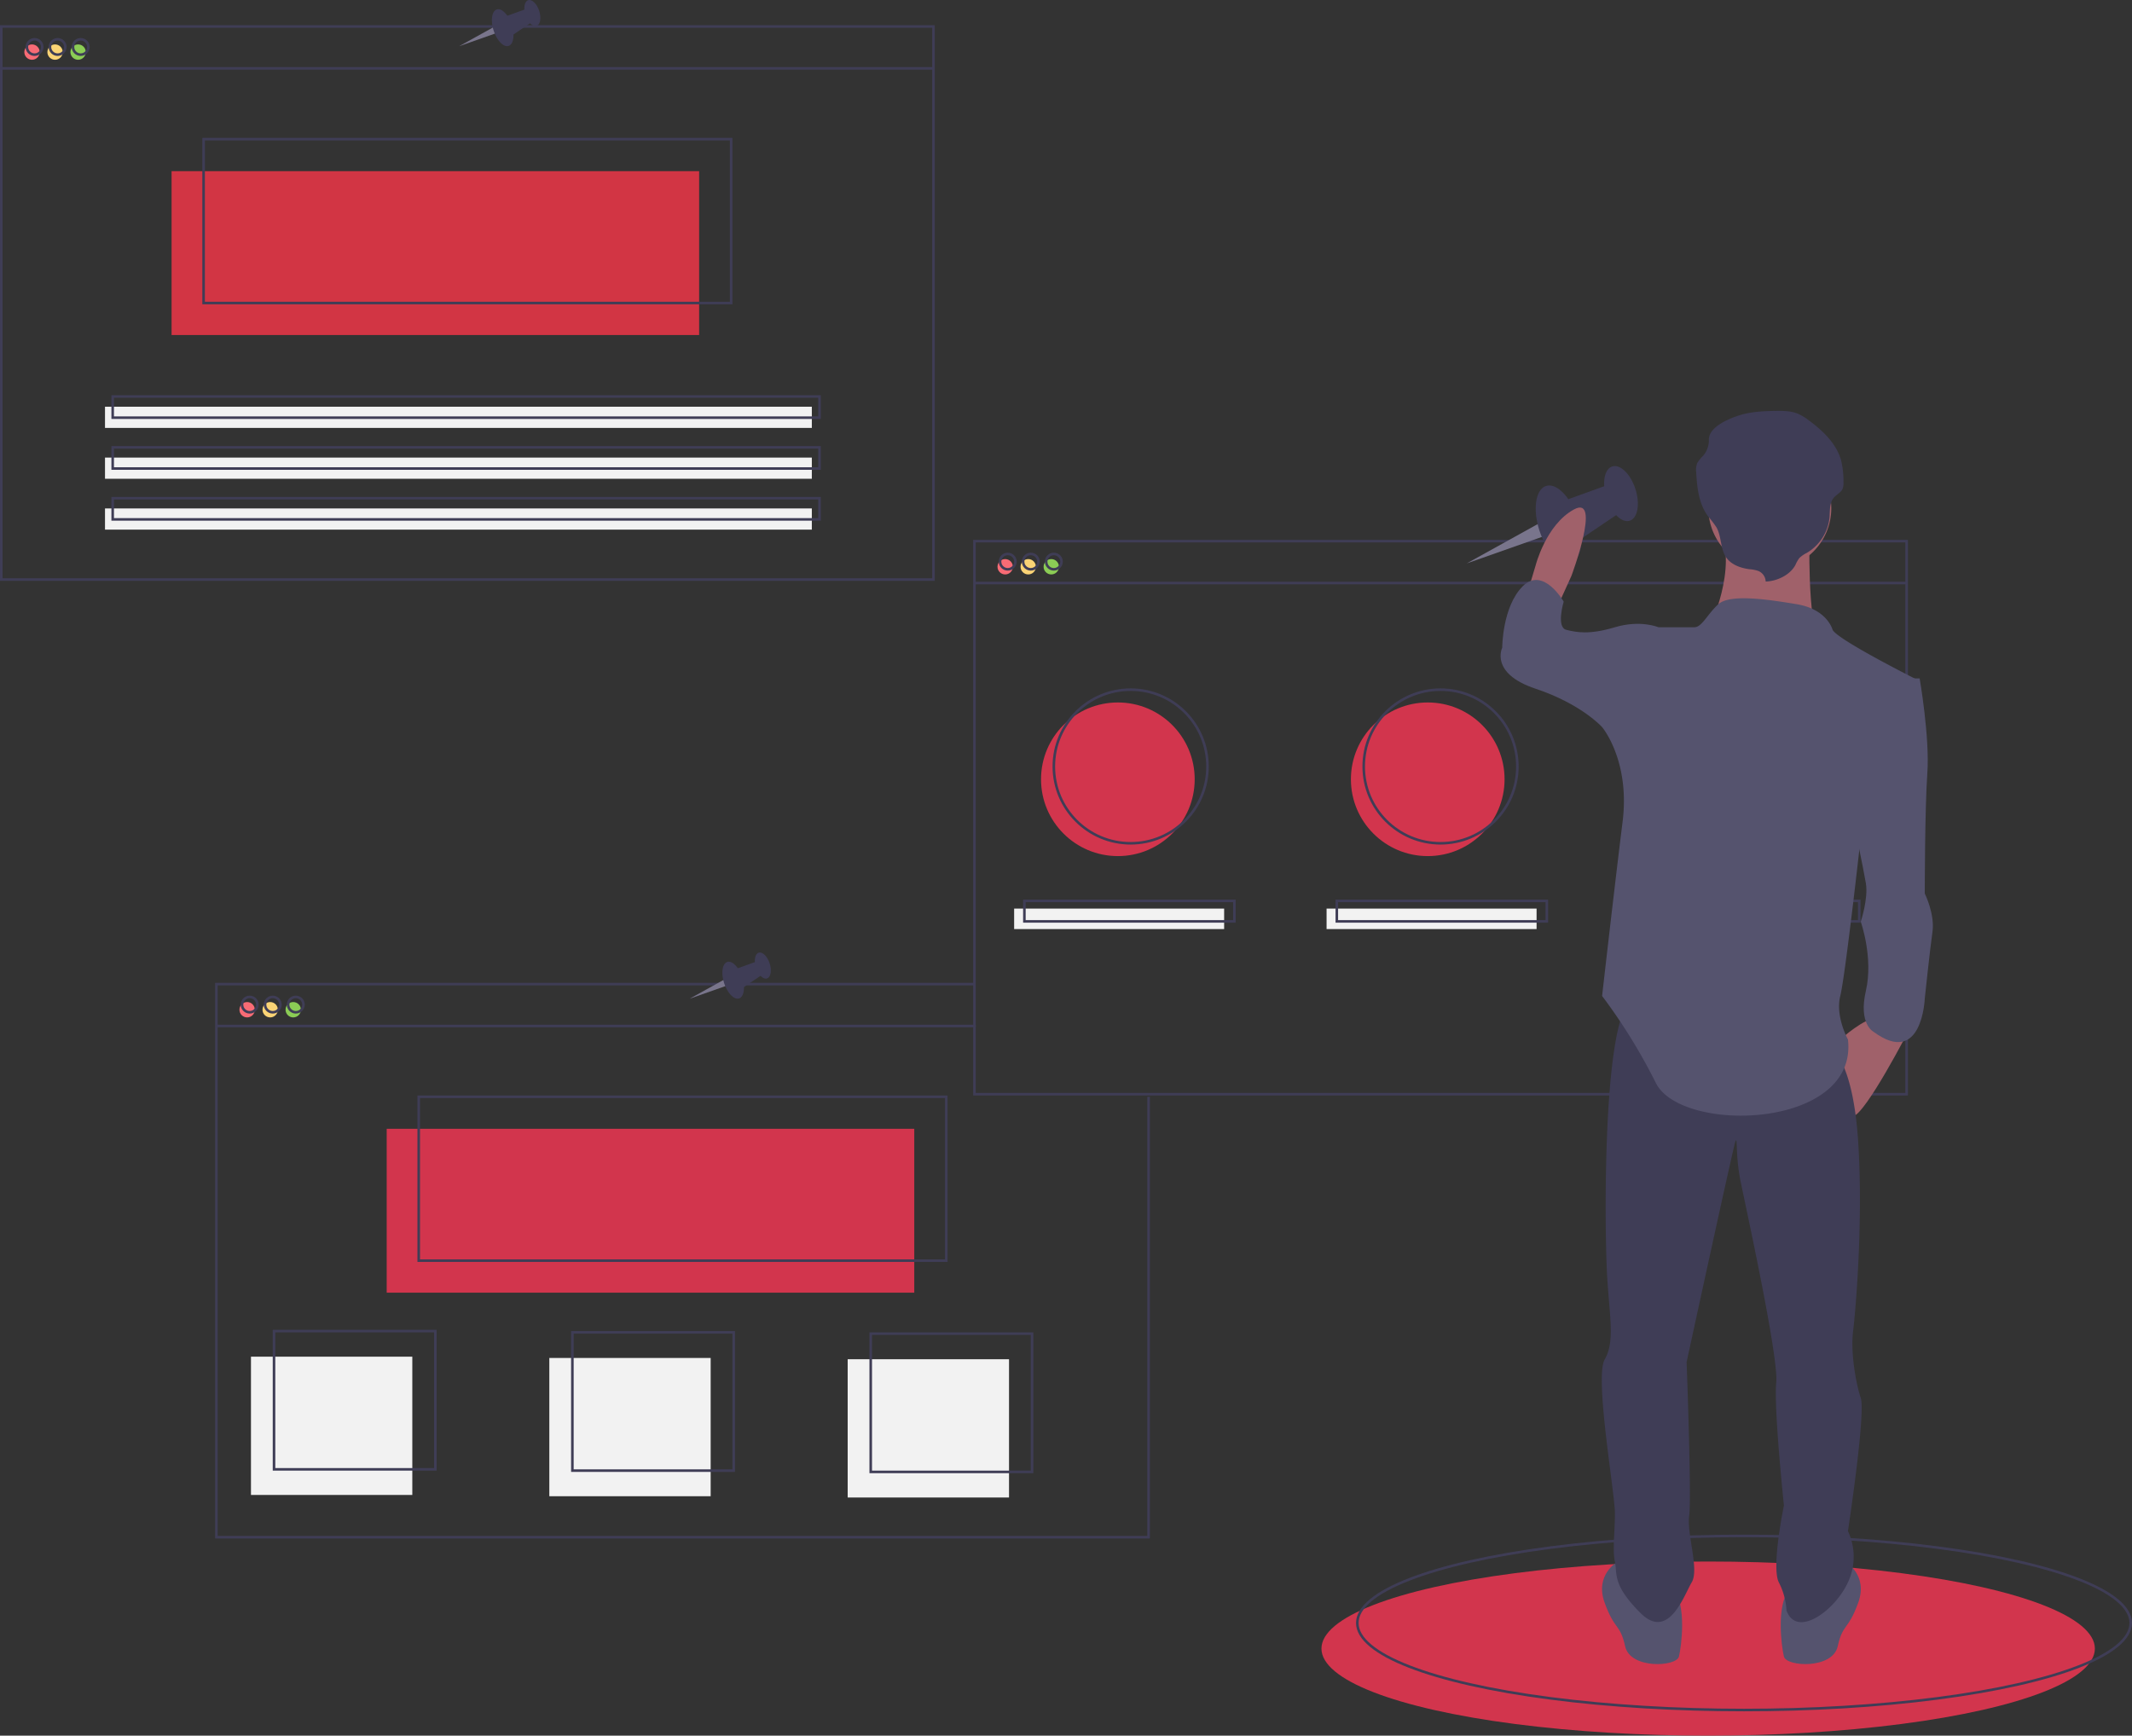 <?xml version="1.0" encoding="UTF-8" standalone="no"?>
<svg
   xmlns:dc="http://purl.org/dc/elements/1.1/"
   xmlns:cc="http://creativecommons.org/ns#"
   xmlns:rdf="http://www.w3.org/1999/02/22-rdf-syntax-ns#"
   xmlns:svg="http://www.w3.org/2000/svg"
   xmlns="http://www.w3.org/2000/svg"
   xmlns:sodipodi="http://sodipodi.sourceforge.net/DTD/sodipodi-0.dtd"
   xmlns:inkscape="http://www.inkscape.org/namespaces/inkscape"
   id="e66cdcae-b662-46fb-b424-18ba1a805fb0"
   data-name="Layer 1"
   width="832.5"
   height="677.845"
   viewBox="0 0 832.5 677.845"
   version="1.1"
   sodipodi:docname="undraw_bookmarks_r6up.svg"
   inkscape:version="0.92.1 r15371">
  <rect x="0" y="0" width="832.5" height="677.845" fill="#333333" stroke="none"/>
  <defs
     id="defs4644" />
  <sodipodi:namedview
     pagecolor="#ffffff"
     bordercolor="#666666"
     borderopacity="1"
     objecttolerance="10"
     gridtolerance="10"
     guidetolerance="10"
     inkscape:pageopacity="0"
     inkscape:pageshadow="2"
     inkscape:window-width="1366"
     inkscape:window-height="749"
     id="namedview4642"
     showgrid="false"
     inkscape:zoom="0.41602456"
     inkscape:cx="-21.305906"
     inkscape:cy="275.37406"
     inkscape:window-x="0"
     inkscape:window-y="0"
     inkscape:window-maximized="1"
     inkscape:current-layer="e66cdcae-b662-46fb-b424-18ba1a805fb0" />
  <title
     id="title4485">bookmarks</title>
  <ellipse
     cx="667"
     cy="643.845"
     rx="151"
     ry="34"
     fill="#4285f4"
     id="ellipse4487"
     style="fill:#dc354f;fill-opacity:0.941" />
  <ellipse
     cx="681"
     cy="633.845"
     rx="151"
     ry="34"
     fill="none"
     stroke="#3f3d56"
     stroke-miterlimit="10"
     id="ellipse4489" />
  <circle
     cx="436.5"
     cy="304.345"
     r="30"
     fill="#4285f4"
     id="circle4491"
     style="fill:#dc354f;fill-opacity:0.941" />
  <circle
     cx="557.5"
     cy="304.345"
     r="30"
     fill="#4285f4"
     id="circle4493"
     style="fill:#dc354f;fill-opacity:0.941" />
  <circle
     cx="678.5"
     cy="304.345"
     r="30"
     fill="#4285f4"
     id="circle4495" />
  <circle
     cx="12.5"
     cy="20.345"
     r="3"
     fill="#f86b75"
     id="circle4497" />
  <circle
     cx="21.5"
     cy="20.345"
     r="3"
     fill="#fad375"
     id="circle4499" />
  <circle
     cx="30.5"
     cy="20.345"
     r="3"
     fill="#8bcc55"
     id="circle4501" />
  <rect
     x="67"
     y="66.845"
     width="206"
     height="64"
     fill="#4285f4"
     id="rect4503"
     style="fill:#dc3545;fill-opacity:0.941" />
  <rect
     x="0.5"
     y="10.345"
     width="364"
     height="216"
     fill="none"
     stroke="#3f3d56"
     stroke-miterlimit="10"
     id="rect4505" />
  <line
     x1="0.5"
     y1="26.703"
     x2="364.5"
     y2="26.703"
     fill="none"
     stroke="#3f3d56"
     stroke-miterlimit="10"
     id="line4507" />
  <circle
     cx="13.5"
     cy="18.345"
     r="3"
     fill="none"
     stroke="#3f3d56"
     stroke-miterlimit="10"
     id="circle4509" />
  <circle
     cx="22.5"
     cy="18.345"
     r="3"
     fill="none"
     stroke="#3f3d56"
     stroke-miterlimit="10"
     id="circle4511" />
  <circle
     cx="31.5"
     cy="18.345"
     r="3"
     fill="none"
     stroke="#3f3d56"
     stroke-miterlimit="10"
     id="circle4513" />
  <rect
     x="79.5"
     y="54.345"
     width="206"
     height="64"
     fill="none"
     stroke="#3f3d56"
     stroke-miterlimit="10"
     id="rect4515" />
  <rect
     x="41"
     y="158.845"
     width="276"
     height="8.276"
     fill="#f2f2f2"
     id="rect4517" />
  <rect
     x="41"
     y="178.707"
     width="276"
     height="8.276"
     fill="#f2f2f2"
     id="rect4519" />
  <rect
     x="41"
     y="198.569"
     width="276"
     height="8.276"
     fill="#f2f2f2"
     id="rect4521" />
  <rect
     x="44"
     y="154.845"
     width="276"
     height="8.276"
     fill="none"
     stroke="#3f3d56"
     stroke-miterlimit="10"
     id="rect4523" />
  <rect
     x="44"
     y="174.707"
     width="276"
     height="8.276"
     fill="none"
     stroke="#3f3d56"
     stroke-miterlimit="10"
     id="rect4525" />
  <rect
     x="44"
     y="194.569"
     width="276"
     height="8.276"
     fill="none"
     stroke="#3f3d56"
     stroke-miterlimit="10"
     id="rect4527" />
  <circle
     cx="96.5"
     cy="394.345"
     r="3"
     fill="#f86b75"
     id="circle4529" />
  <circle
     cx="105.5"
     cy="394.345"
     r="3"
     fill="#fad375"
     id="circle4531" />
  <circle
     cx="114.5"
     cy="394.345"
     r="3"
     fill="#8bcc55"
     id="circle4533" />
  <rect
     x="151"
     y="440.845"
     width="206"
     height="64"
     fill="#4285f4"
     id="rect4535"
     style="fill:#dc354f;fill-opacity:0.941" />
  <polyline
     points="448.5 428.345 448.5 600.345 84.5 600.345 84.5 384.345 380.5 384.345"
     fill="none"
     stroke="#3f3d56"
     stroke-miterlimit="10"
     id="polyline4537" />
  <line
     x1="84.5"
     y1="400.703"
     x2="381"
     y2="400.703"
     fill="none"
     stroke="#3f3d56"
     stroke-miterlimit="10"
     id="line4539" />
  <circle
     cx="97.5"
     cy="392.345"
     r="3"
     fill="none"
     stroke="#3f3d56"
     stroke-miterlimit="10"
     id="circle4541" />
  <circle
     cx="106.5"
     cy="392.345"
     r="3"
     fill="none"
     stroke="#3f3d56"
     stroke-miterlimit="10"
     id="circle4543" />
  <circle
     cx="115.5"
     cy="392.345"
     r="3"
     fill="none"
     stroke="#3f3d56"
     stroke-miterlimit="10"
     id="circle4545" />
  <rect
     x="163.5"
     y="428.345"
     width="206"
     height="64"
     fill="none"
     stroke="#3f3d56"
     stroke-miterlimit="10"
     id="rect4547" />
  <circle
     cx="392.5"
     cy="221.345"
     r="3"
     fill="#f86b75"
     id="circle4549" />
  <circle
     cx="401.5"
     cy="221.345"
     r="3"
     fill="#fad375"
     id="circle4551" />
  <circle
     cx="410.5"
     cy="221.345"
     r="3"
     fill="#8bcc55"
     id="circle4553" />
  <rect
     x="380.5"
     y="211.345"
     width="364"
     height="216"
     fill="none"
     stroke="#3f3d56"
     stroke-miterlimit="10"
     id="rect4555" />
  <line
     x1="380.5"
     y1="227.703"
     x2="744.5"
     y2="227.703"
     fill="none"
     stroke="#3f3d56"
     stroke-miterlimit="10"
     id="line4557" />
  <circle
     cx="393.5"
     cy="219.345"
     r="3"
     fill="none"
     stroke="#3f3d56"
     stroke-miterlimit="10"
     id="circle4559" />
  <circle
     cx="402.5"
     cy="219.345"
     r="3"
     fill="none"
     stroke="#3f3d56"
     stroke-miterlimit="10"
     id="circle4561" />
  <circle
     cx="411.5"
     cy="219.345"
     r="3"
     fill="none"
     stroke="#3f3d56"
     stroke-miterlimit="10"
     id="circle4563" />
  <circle
     cx="441.5"
     cy="299.345"
     r="30"
     fill="none"
     stroke="#3f3d56"
     stroke-miterlimit="10"
     id="circle4565" />
  <circle
     cx="562.5"
     cy="299.345"
     r="30"
     fill="none"
     stroke="#3f3d56"
     stroke-miterlimit="10"
     id="circle4567" />
  <circle
     cx="683.5"
     cy="299.345"
     r="30"
     fill="none"
     stroke="#3f3d56"
     stroke-miterlimit="10"
     id="circle4569" />
  <rect
     x="396"
     y="354.845"
     width="82"
     height="8"
     fill="#f2f2f2"
     id="rect4571" />
  <rect
     x="518"
     y="354.845"
     width="82"
     height="8"
     fill="#f2f2f2"
     id="rect4573" />
  <rect
     x="640"
     y="354.845"
     width="82"
     height="8"
     fill="#f2f2f2"
     id="rect4575" />
  <rect
     x="400"
     y="351.845"
     width="82"
     height="8"
     fill="none"
     stroke="#3f3d56"
     stroke-miterlimit="10"
     id="rect4577" />
  <rect
     x="522"
     y="351.845"
     width="82"
     height="8"
     fill="none"
     stroke="#3f3d56"
     stroke-miterlimit="10"
     id="rect4579" />
  <rect
     x="644"
     y="351.845"
     width="82"
     height="8"
     fill="none"
     stroke="#3f3d56"
     stroke-miterlimit="10"
     id="rect4581" />
  <rect
     x="98"
     y="529.845"
     width="63"
     height="54"
     fill="#f2f2f2"
     id="rect4583" />
  <rect
     x="214.5"
     y="530.345"
     width="63"
     height="54"
     fill="#f2f2f2"
     id="rect4585" />
  <rect
     x="331"
     y="530.845"
     width="63"
     height="54"
     fill="#f2f2f2"
     id="rect4587" />
  <rect
     x="107"
     y="519.845"
     width="63"
     height="54"
     fill="none"
     stroke="#3f3d56"
     stroke-miterlimit="10"
     id="rect4589" />
  <rect
     x="223.5"
     y="520.345"
     width="63"
     height="54"
     fill="none"
     stroke="#3f3d56"
     stroke-miterlimit="10"
     id="rect4591" />
  <rect
     x="340"
     y="520.845"
     width="63"
     height="54"
     fill="none"
     stroke="#3f3d56"
     stroke-miterlimit="10"
     id="rect4593" />
  <polygon
     points="600.786 204.492 572.726 220.039 602.65 209.483 600.786 204.492"
     fill="#79758c"
     id="polygon4595" />
  <ellipse
     cx="792.31"
     cy="315.866"
     rx="7.829"
     ry="15.772"
     transform="translate(-242.574 149.134) rotate(-17.994)"
     fill="#3f3d56"
     id="ellipse4597" />
  <ellipse
     cx="816.715"
     cy="303.839"
     rx="5.906"
     ry="11.137"
     transform="translate(-237.665 156.085) rotate(-17.994)"
     fill="#3f3d56"
     id="ellipse4599" />
  <polygon
     points="610.365 195.681 628.977 188.961 632.933 199.919 614.919 212.087 610.365 195.681"
     fill="#3f3d56"
     id="polygon4601" />
  <path
     d="M792.335,347.046l5-11s12-32,1-26-15,22-15,22l-3,10Z"
     transform="translate(-183.75 -111.078)"
     fill="#a0616a"
     id="path4603" />
  <path
     d="M929.335,513.046s-17,33-22,34-5-30-5-30,10-9,14-8S929.335,513.046,929.335,513.046Z"
     transform="translate(-183.75 -111.078)"
     fill="#a0616a"
     id="path4605" />
  <path
     d="M904.335,721.046s9,5,5,16-6,8-8,17-20,8-21,4-3-20,2-26S904.335,721.046,904.335,721.046Z"
     transform="translate(-183.75 -111.078)"
     fill="#55536e"
     id="path4607" />
  <path
     d="M815.335,721.046s-9,5-5,16,6,8,8,17,20,8,21,4,3-20-2-26S815.335,721.046,815.335,721.046Z"
     transform="translate(-183.75 -111.078)"
     fill="#55536e"
     id="path4609" />
  <path
     d="M899.335,521.046s8,5,10,36-1,66-2,74,1,20,3,26-5,52-5,52a23.433,23.433,0,0,1,0,20c-5,11-20,22-24,11a27.131,27.131,0,0,0-3-11c-3-6,2-30,2-30s-4-38-3-48-12-69-14-79-1-18-2-15-19,86-19,86,2,53,1,60,4,21,1,26-9,23-20,12-9-15-10-20,0-11,0-19-8-53-4-60,2-16,1-32-2-93,8-107S899.335,521.046,899.335,521.046Z"
     transform="translate(-183.75 -111.078)"
     fill="#3f3d56"
     id="path4611" />
  <circle
     cx="691.085"
     cy="198.469"
     r="24"
     fill="#a0616a"
     id="circle4613" />
  <path
     d="M890.335,319.046s-1,36,4,42-43-5-43-5,11-23,4-38S890.335,319.046,890.335,319.046Z"
     transform="translate(-183.75 -111.078)"
     fill="#a0616a"
     id="path4615" />
  <path
     d="M899.335,357.046s-2-8-14-10-26.191-4-30.595,0-6.405,9-9.405,9h-14l-22,39s11,13,8,37-8,68-8,68a219.995,219.995,0,0,1,21,34c10,20,79,18,75-17,0,0-5-9-3-17s8-62,8-62l23-61S901.335,361.046,899.335,357.046Z"
     transform="translate(-183.75 -111.078)"
     fill="#55536e"
     id="path4617" />
  <path
     d="M926.335,376.046h7s4,23,3,37-1,47-1,47,4,8,3,15-3,26-3,26-1,27-20,13c0,0-6-3-3-16s-2-27-2-27,3-9,2-15-5-25-5-25Z"
     transform="translate(-183.75 -111.078)"
     fill="#55536e"
     id="path4619" />
  <path
     d="M836.335,359.046l-5-3s-7-3-17,0-15,2-19,1-1-11-1-11-8-14-16-6-8,24-8,24-5,10,13,16,26,15,26,15h20Z"
     transform="translate(-183.75 -111.078)"
     fill="#55536e"
     id="path4621" />
  <path
     d="M873.208,338.194a4.636,4.636,0,0,0-2.875-4.13,13.109,13.109,0,0,0-3.417-.675c-3.405-.439-6.908-1.688-8.892-4.289-2.641-3.464-1.919-8.309-4.036-12.07a41.86,41.86,0,0,0-3.227-4.24c-3.694-4.944-4.345-11.255-4.682-17.26a7.41,7.41,0,0,1,.407-3.606,13.863,13.863,0,0,1,2.282-2.816,9.352,9.352,0,0,0,2.262-6.241c-.108-4.651,6.546-7.776,11.259-9.382s9.823-1.862,14.844-1.93c2.886-.039,5.865-.005,8.518,1.049a19.607,19.607,0,0,1,4.271,2.543c5.56,4.07,10.782,9.073,12.648,15.406a33.311,33.311,0,0,1,1.013,8.848,5.791,5.791,0,0,1-.396,2.723c-.667,1.342-2.24,2.068-3.257,3.206-1.899,2.125-1.561,5.2-1.802,7.95a18.21,18.21,0,0,1-8.944,13.773,11.406,11.406,0,0,0-2.797,1.934,12.279,12.279,0,0,0-1.543,2.693C882.845,335.517,877.805,338.058,873.208,338.194Z"
     transform="translate(-183.75 -111.078)"
     fill="#3f3d56"
     id="path4623" />
  <polygon
     points="192.598 10.671 179.278 18.05 193.483 13.04 192.598 10.671"
     fill="#79758c"
     id="polygon4625" />
  <ellipse
     cx="380.038"
     cy="121.889"
     rx="3.716"
     ry="7.487"
     transform="translate(-202.816 12.286) rotate(-17.994)"
     fill="#3f3d56"
     id="ellipse4627" />
  <ellipse
     cx="391.623"
     cy="116.18"
     rx="2.804"
     ry="5.286"
     transform="translate(-200.485 15.586) rotate(-17.994)"
     fill="#3f3d56"
     id="ellipse4629" />
  <polygon
     points="197.145 6.488 205.98 3.299 207.858 8.5 199.307 14.276 197.145 6.488"
     fill="#3f3d56"
     id="polygon4631" />
  <polygon
     points="282.598 382.671 269.278 390.05 283.483 385.04 282.598 382.671"
     fill="#79758c"
     id="polygon4633" />
  <ellipse
     cx="470.038"
     cy="493.889"
     rx="3.716"
     ry="7.487"
     transform="translate(-313.332 58.285) rotate(-17.994)"
     fill="#3f3d56"
     id="ellipse4635" />
  <ellipse
     cx="481.623"
     cy="488.18"
     rx="2.804"
     ry="5.286"
     transform="translate(-311.002 61.584) rotate(-17.994)"
     fill="#3f3d56"
     id="ellipse4637" />
  <polygon
     points="287.145 378.488 295.98 375.299 297.858 380.5 289.307 386.276 287.145 378.488"
     fill="#3f3d56"
     id="polygon4639" />
</svg>

